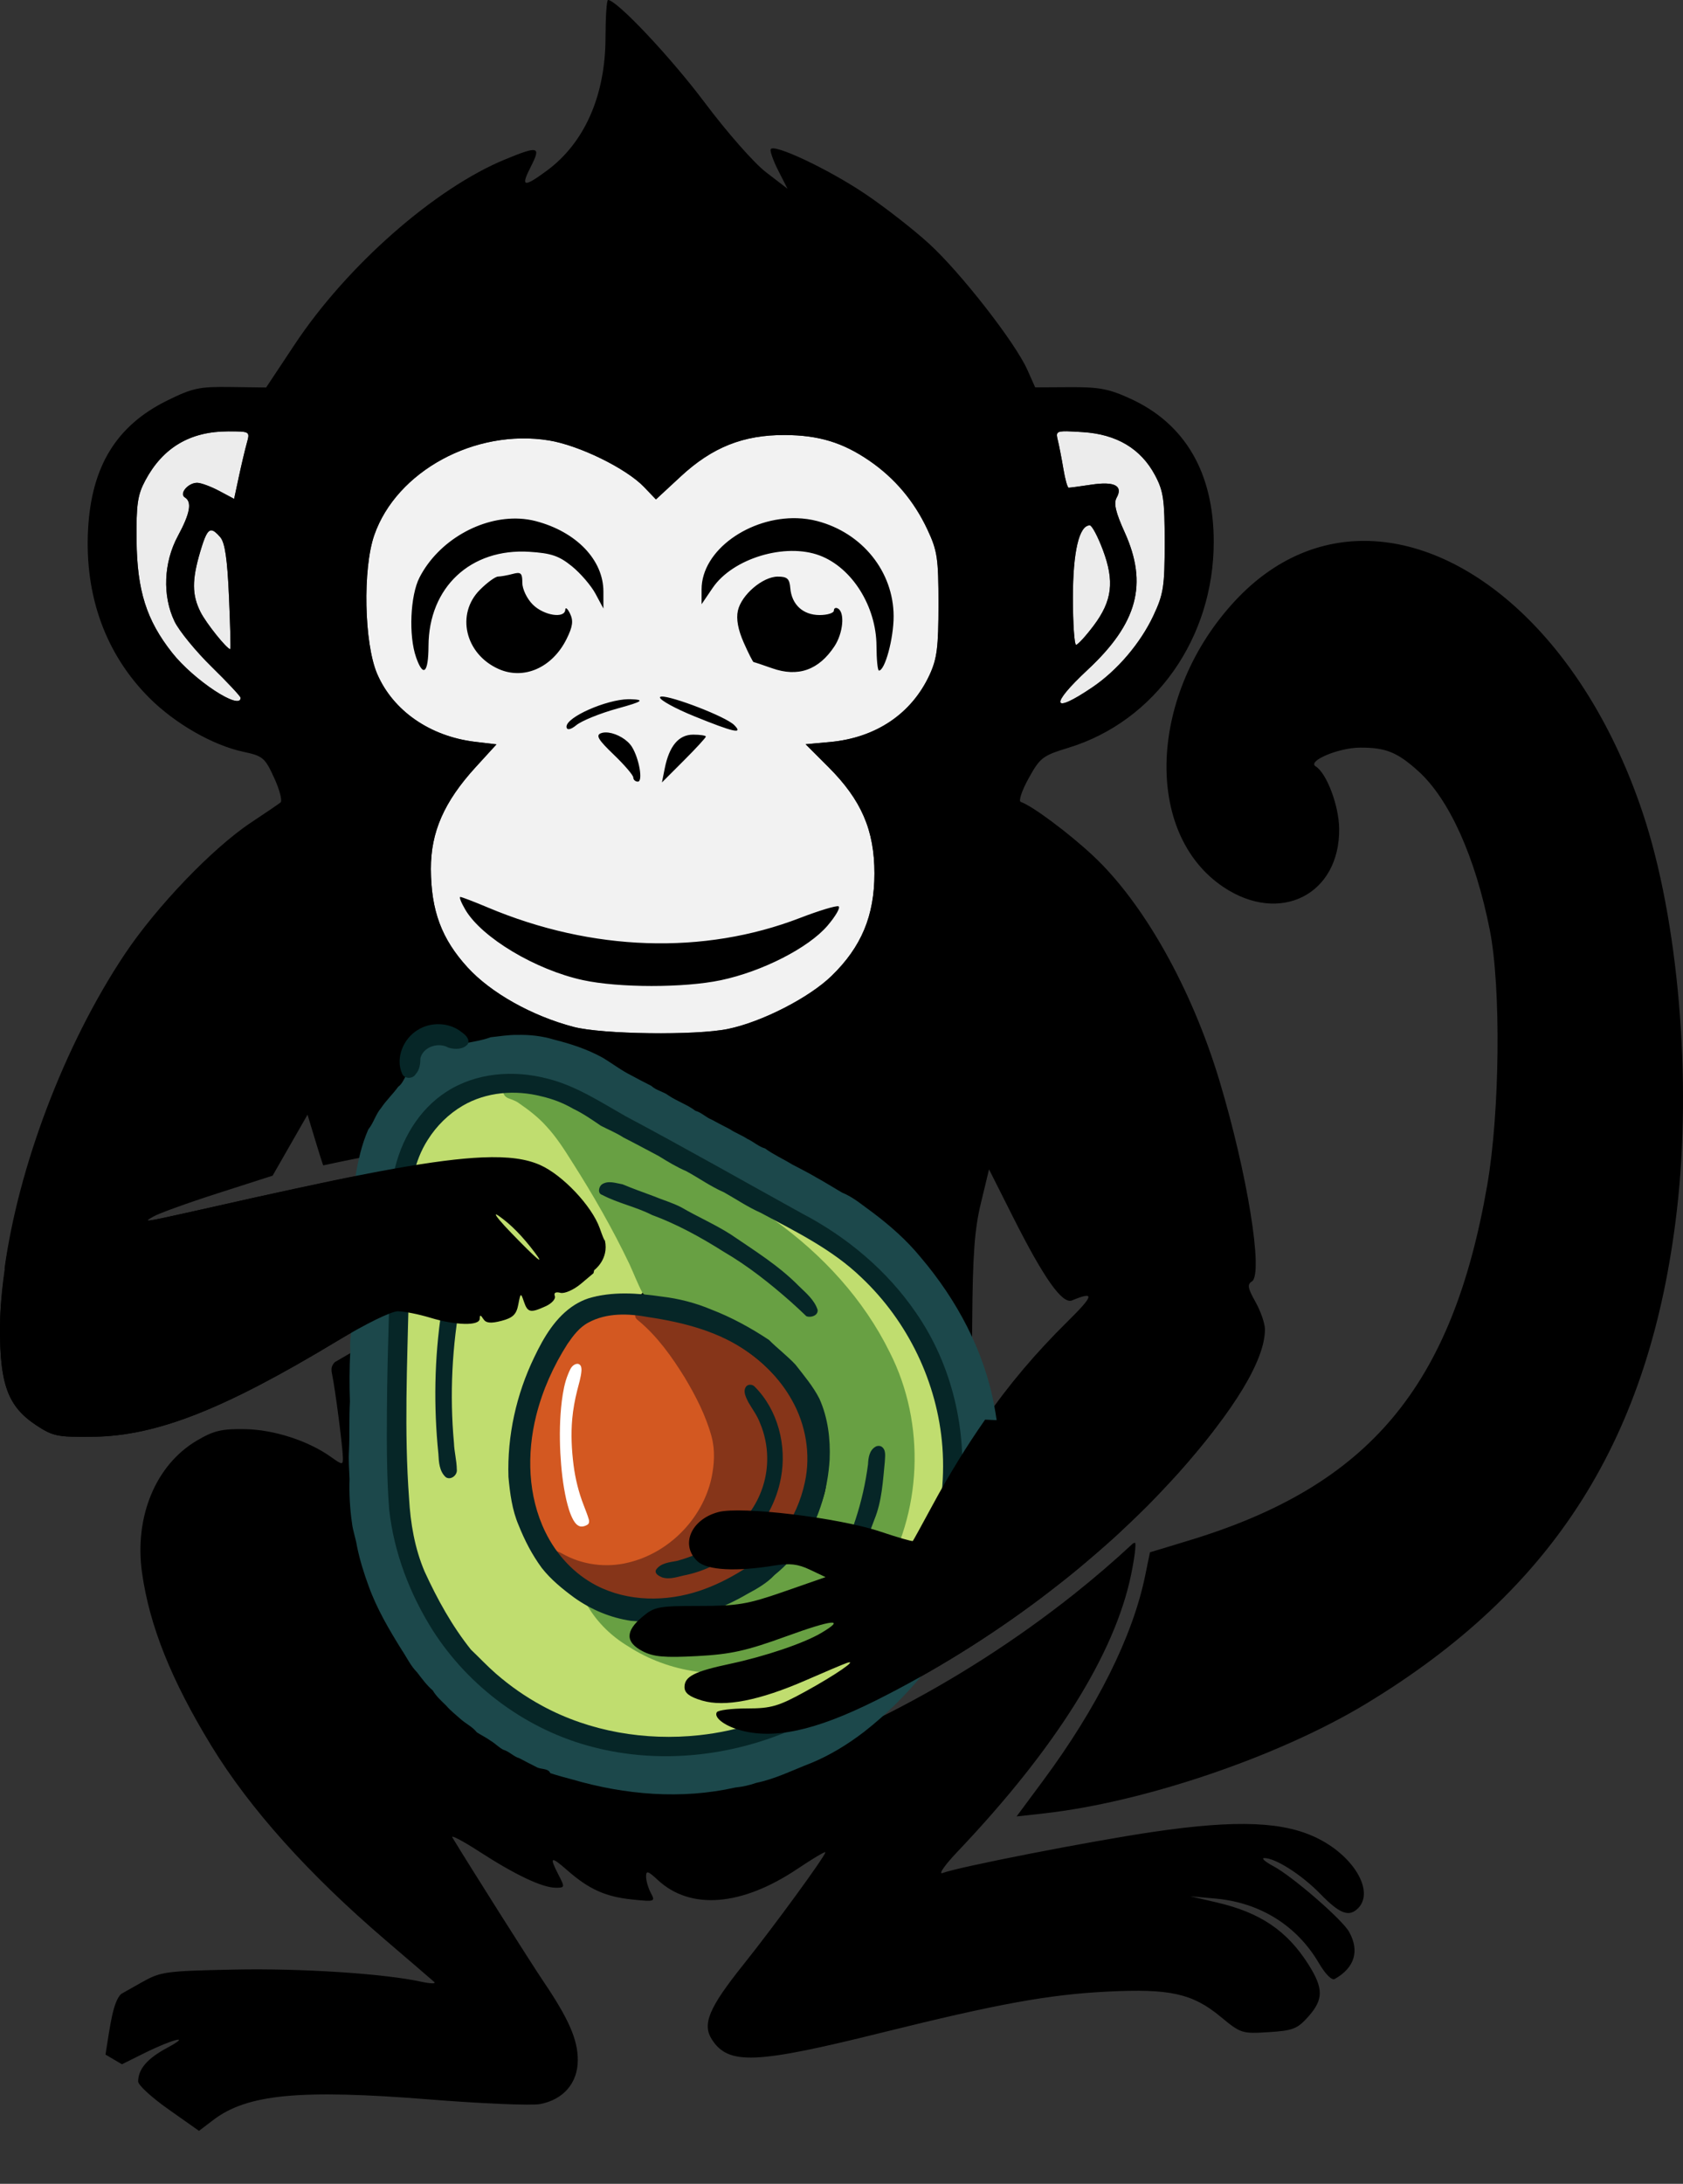 <?xml version="1.0" encoding="UTF-8" standalone="no"?>
<!-- Created with Inkscape (http://www.inkscape.org/) -->

<svg
   version="1.1"
   id="svg2"
   width="394.309"
   height="511.297"
   viewBox="0 0 394.309 511.297"
   sodipodi:docname="avocado.svg"
   inkscape:version="1.2.2 (b0a8486541, 2022-12-01)"
   xml:space="preserve"
   inkscape:export-filename="monkeys.png"
   inkscape:export-xdpi="150"
   inkscape:export-ydpi="150"
   xmlns:inkscape="http://www.inkscape.org/namespaces/inkscape"
   xmlns:sodipodi="http://sodipodi.sourceforge.net/DTD/sodipodi-0.dtd"
   xmlns="http://www.w3.org/2000/svg"
   xmlns:svg="http://www.w3.org/2000/svg"><rect x="0" y="0" width="394.309" height="511.297" fill="#333333" stroke="none"/><defs
     id="defs6" /><sodipodi:namedview
     id="namedview4"
     pagecolor="#ffffff"
     bordercolor="#000000"
     borderopacity="0.25"
     inkscape:showpageshadow="2"
     inkscape:pageopacity="0.0"
     inkscape:pagecheckerboard="0"
     inkscape:deskcolor="#d1d1d1"
     showgrid="false"
     inkscape:zoom="0.58284536"
     inkscape:cx="126.96335"
     inkscape:cy="114.9533"
     inkscape:window-width="956"
     inkscape:window-height="1027"
     inkscape:window-x="960"
     inkscape:window-y="147"
     inkscape:window-maximized="1"
     inkscape:current-layer="g8"
     inkscape:pageshadow="2" /><g
     inkscape:groupmode="layer"
     inkscape:label="Image"
     id="g8"
     transform="translate(1.641838e-7,-525.091)"><g
       id="g57307"
       transform="translate(-85.562,288.424)"><g
         id="g57287"><path
           style="fill:#f2f2f2;fill-opacity:1"
           d="m 269.43,338.518 c 7.975,0.036 13.615,1.756 19.856,6.049 5.907,4.064 10.44,9.436 13.543,16.053 2.349,5.008 2.602,6.709 2.602,17.545 0,10.062 -0.339,12.729 -2.09,16.512 -4.218,9.112 -12.583,14.741 -23.361,15.719 l -5.676,0.514 5.359,5.359 c 7.711,7.711 10.766,14.773 10.766,24.896 0,9.904 -3.051,17.197 -10.035,23.984 -5.263,5.115 -16.322,10.776 -24.264,12.42 -7.548,1.562 -29.533,1.27 -36.199,-0.48 -9.748,-2.56 -19.374,-7.959 -24.824,-13.922 -6.092,-6.666 -8.555,-13.266 -8.594,-23.037 -0.034,-8.639 3.096,-15.763 10.467,-23.828 l 4.902,-5.363 -4.975,-0.59 c -10.574,-1.252 -19.262,-7.267 -22.98,-15.91 -3.057,-7.106 -3.42,-24.622 -0.676,-32.492 5.222,-14.974 23.621,-24.951 40.889,-22.17 7.07,1.139 18.129,6.546 22.307,10.906 l 2.791,2.914 5.812,-5.381 c 7.395,-6.847 14.67,-9.74 24.381,-9.697 z"
           id="path51374" /><g
           id="g55762"><path
             style="fill:#ececec;fill-opacity:1"
             d="m 135.078,360.844 c 0.549,0.009 1.192,0.566 2.068,1.57 1.117,1.279 1.671,5.045 2.061,14 0.294,6.737 0.435,12.25 0.314,12.25 -0.788,0 -5.644,-6.054 -6.979,-8.699 -2.018,-4.002 -2.038,-7.513 -0.076,-14.119 1.042,-3.508 1.697,-5.017 2.611,-5.002 z"
             id="path51382" /><path
             style="fill:#ececec;fill-opacity:1"
             d="m 340.883,359.664 c 0.496,0 1.876,2.587 3.064,5.75 2.763,7.352 2.2,11.942 -2.178,17.754 -1.837,2.439 -3.677,4.448 -4.09,4.465 -0.412,0.017 -0.75,-4.94 -0.75,-11.018 0,-10.758 1.444,-16.951 3.953,-16.951 z"
             id="path51380" /><path
             style="fill:#ececec;fill-opacity:1"
             d="m 139.006,337.664 c 5.127,0 5.138,0.007 4.375,2.75 -0.421,1.512 -1.263,5.068 -1.869,7.9 l -1.102,5.15 -3.49,-1.857 c -1.92,-1.022 -4.224,-1.877 -5.119,-1.9 -2.14,-0.055 -4.353,2.542 -2.92,3.428 1.707,1.055 1.216,3.733 -1.652,9.037 -3.349,6.193 -3.654,14.021 -0.779,19.992 1.059,2.2 4.976,6.986 8.703,10.635 3.727,3.648 6.777,6.911 6.777,7.25 0,3.084 -10.957,-4.122 -16.035,-10.547 -6.027,-7.624 -8.226,-14.569 -8.342,-26.338 -0.083,-8.425 0.238,-10.63 2.041,-14 4.129,-7.718 10.513,-11.5 19.412,-11.5 z"
             id="path51372" /><path
             style="fill:#ececec;fill-opacity:1"
             d="m 335.592,337.643 c 0.891,0.018 2.086,0.09 3.672,0.191 7.928,0.505 13.581,3.88 16.895,10.082 1.982,3.71 2.272,5.707 2.272,15.748 0,10.335 -0.268,12.07 -2.637,17.121 -3.029,6.461 -8.461,12.837 -14.307,16.795 -9.514,6.442 -10.093,4.278 -1.096,-4.104 11.686,-10.886 14.159,-20.072 8.666,-32.188 -2.12,-4.676 -2.615,-6.79 -1.895,-8.076 1.578,-2.82 -0.477,-3.889 -5.908,-3.074 -2.654,0.398 -5.049,0.723 -5.324,0.713 -0.275,-0.006 -0.825,-1.964 -1.223,-4.35 -0.398,-2.386 -0.984,-5.404 -1.301,-6.707 -0.426,-1.752 -0.487,-2.206 2.186,-2.152 z"
             id="path51370" /></g></g><g
         id="g31103"
         transform="translate(-76.51,-415.568)"><path
           id="path1754"
           style="fill:#000000;fill-opacity:1"
           d="m 304.525,652.236 c -0.319,0 -0.578,3.938 -0.588,8.75 -0.015,13.617 -4.902,24.703 -13.76,31.217 -5.458,4.014 -6.176,3.828 -3.73,-0.967 2.419,-4.742 1.819,-4.906 -6.053,-1.668 -16.423,6.757 -37.026,24.859 -49.256,43.279 l -6.713,10.111 -8.26,-0.111 c -7.429,-0.1 -8.929,0.219 -14.904,3.16 -11.888,5.852 -17.747,15.362 -18.551,30.109 -0.85,15.606 4.114,29.282 14.344,39.512 6.02,6.021 14.855,11.086 22.012,12.621 4.612,0.989 5.069,1.373 7.248,6.123 1.279,2.788 1.944,5.377 1.479,5.752 -0.466,0.374 -3.543,2.465 -6.838,4.646 -9.051,5.991 -22.268,19.763 -29.748,31 -14.144,21.245 -24.829,49.751 -28.08,73.514 0.051,-0.016 0.092,-0.028 0.139,-0.043 -0.667,4.695 -1.16,9.277 -1.189,13.494 -2e-5,0.004 3e-5,0.008 0,0.012 0,10e-4 1e-5,0.003 0,0.004 -2e-5,0.003 2e-5,0.005 0,0.008 -0.023,3.376 0.079,6.229 0.346,8.686 6.5e-4,0.006 0.001,0.013 0.002,0.019 0.807,7.396 3.124,11.15 8.115,14.449 1.071,0.708 1.928,1.225 2.773,1.621 0.644,0.302 1.293,0.528 2.016,0.691 1.825,0.411 4.182,0.451 8.549,0.396 14.829,-0.185 30.515,-6.33 57.137,-22.385 6.707,-4.045 12.734,-7 14.271,-6.99 0.704,0.003 1.861,0.178 3.164,0.439 0.655,0.127 1.31,0.312 2.008,0.48 0.565,0.138 1.115,0.243 1.664,0.398 -0.002,0.005 -0.004,0.009 -0.006,0.014 0.244,0.069 0.505,0.112 0.74,0.184 6.044,1.833 11.584,1.947 11.605,0.238 0.012,-0.948 0.218,-0.931 0.852,0.068 0.615,0.97 1.732,1.084 4.234,0.436 2.677,-0.694 3.518,-1.504 3.955,-3.816 0.527,-2.791 0.592,-2.826 1.316,-0.688 0.872,2.572 1.525,2.71 5.119,1.072 1.422,-0.648 2.378,-1.722 2.123,-2.387 -0.288,-0.748 0.203,-1.034 1.297,-0.748 0.981,0.257 3.133,-0.694 4.859,-2.146 l 2.906,-2.447 0.154,-0.703 c 0,0 3.492,-2.529 2.521,-6.938 -0.219,-0.142 -0.562,-1.071 -1.223,-2.922 -1.855,-5.194 -8.681,-12.418 -13.949,-14.764 -2.122,-0.945 -4.81,-1.479 -8.143,-1.691 -0.883,-0.057 -1.778,-0.107 -2.773,-0.109 -0.233,-3.9e-4 -0.475,0.003 -0.715,0.006 -1.014,0.01 -2.127,0.064 -3.266,0.129 -1.97,0.117 -4.035,0.272 -6.453,0.566 -0.045,0.006 -0.08,0.008 -0.125,0.014 -8.778,1.077 -20.681,3.34 -36.611,6.799 -3.096,0.671 -5.656,1.182 -9.094,1.953 -28.363,6.364 -25.834,5.888 -23.5,4.42 1.1,-0.692 7.85,-3.138 15,-5.434 l 13,-4.174 4.088,-7.139 4.09,-7.139 1.818,6.008 c 0.976,3.224 1.778,5.73 1.865,5.857 2.462,-0.517 4.92,-1.051 7.389,-1.539 10.215,-1.952 20.481,-3.957 30.9,-4.348 3.06,-0.067 6.139,0.039 9.15,0.623 4.35,0.729 8.285,3.004 11.553,5.902 3.732,3.342 7.167,7.208 9.189,11.842 0.548,1 0.615,2.229 1.354,3.119 1.403,3.7 0.378,8.177 -2.404,10.979 0.051,0.683 -0.601,1.076 -1.008,1.543 -2.659,2.197 -5.241,4.852 -8.746,5.588 -0.682,1.01 -1.621,1.834 -2.674,2.441 -2.212,1.115 -4.68,2.343 -7.227,1.742 -0.917,0.824 -2.03,1.532 -3.227,1.941 -2.239,0.713 -4.682,1.388 -7.012,0.693 -1.791,0.683 -3.752,0.679 -5.635,0.506 -4.398,-0.227 -8.507,-1.989 -12.824,-2.656 -0.748,0.023 -1.483,0.106 -2.211,0.25 -0.657,0.264 -1.302,0.565 -1.947,0.838 -2.19,1.021 -4.135,2.143 -6.246,3.318 -1.881,1.111 -3.785,2.187 -5.67,3.295 -0.866,0.922 -0.881,1.682 -0.619,2.904 0.704,3.288 2.479,17.003 2.521,19.486 0.029,1.709 -0.138,1.699 -2.801,-0.197 -5.343,-3.805 -13.391,-6.404 -20.168,-6.514 -5.419,-0.088 -7.286,0.354 -11.219,2.666 -9.666,5.682 -14.717,17.832 -12.873,30.967 1.741,12.403 6.866,25.183 16.26,40.545 8.985,14.693 22.774,30.055 40.832,45.496 5.775,4.938 10.89,9.334 11.369,9.77 0.479,0.435 -0.871,0.411 -3,-0.055 -8.803,-1.924 -28.198,-3.179 -44.012,-2.848 -16.106,0.337 -17.069,0.471 -21.604,3.029 l -4.746,2.678 c -1.879,1.82 -2.542,7.131 -3.658,14.191 l 3.85,2.269 5.15,-2.557 c 6.894,-3.422 11.401,-4.49 5.434,-1.287 -4.657,2.499 -6.783,4.976 -6.783,7.894 0,0.824 3.207,3.758 7.127,6.519 l 7.127,5.021 3.328,-2.537 c 7.948,-6.062 20.28,-7.24 50.557,-4.826 12.299,0.98 23.997,1.474 25.998,1.096 5.509,-1.041 8.863,-4.945 8.863,-10.316 0,-4.779 -2.108,-9.606 -8,-18.324 -2.926,-4.329 -17.352,-27.121 -21.381,-33.779 -0.426,-0.704 2.411,0.782 6.305,3.301 8.4,5.434 14.719,8.427 17.852,8.457 2.199,0.021 2.224,-0.077 0.75,-2.928 -2.261,-4.372 -1.899,-4.585 1.988,-1.172 5.074,4.455 8.976,6.213 15.215,6.857 5.341,0.551 5.47,0.507 4.387,-1.518 -0.614,-1.147 -1.115,-2.876 -1.115,-3.84 0,-1.477 0.433,-1.351 2.75,0.799 7.649,7.096 19.663,6.136 32.713,-2.615 3.595,-2.411 6.537,-4.157 6.537,-3.879 0,0.855 -12.039,17.339 -19.213,26.309 -8.121,10.154 -9.706,13.959 -7.326,17.592 3.877,5.918 10.206,5.658 39.539,-1.617 27.545,-6.832 39.31,-8.974 53.084,-9.664 14.631,-0.733 19.927,0.438 26.49,5.861 4.772,3.943 5.042,4.03 11.289,3.633 5.696,-0.363 6.715,-0.76 9.268,-3.617 3.601,-4.031 3.61,-6.618 0.037,-12.252 -5.019,-7.915 -11.306,-12.152 -21.537,-14.518 l -6.131,-1.418 5.92,0.533 c 10.445,0.941 19.058,6.317 24.213,15.113 1.523,2.598 3.023,4.099 3.711,3.711 4.658,-2.631 5.858,-6.559 3.369,-11.035 -1.595,-2.869 -13.254,-12.977 -17.713,-15.357 -1.925,-1.028 -2.92,-1.888 -2.211,-1.912 2.557,-0.088 8.798,3.881 13.168,8.373 4.554,4.681 6.716,5.509 8.842,3.383 3.83,-3.83 -0.744,-11.929 -9.174,-16.24 -7.982,-4.082 -18.962,-4.558 -38.693,-1.674 -14.332,2.095 -45.6,8.193 -49.432,9.641 -1.125,0.425 0.447,-1.821 3.596,-5.135 22.798,-23.994 36.654,-46.087 40.514,-64.596 0.808,-3.878 1.237,-7.281 0.953,-7.564 -0.054,-0.054 -0.272,0.043 -0.492,0.143 -4.446,4.133 -9.056,8.09 -13.803,11.869 -13.46,10.67 -27.988,20 -43.293,27.797 -7.072,3.538 -14.386,6.873 -22.215,8.297 -5.763,1.023 -11.98,0.891 -17.318,-1.736 -2.256,-1.072 -4.501,-2.862 -4.943,-5.463 -2.015,-0.545 -4.087,-1.285 -5.635,-2.736 -1.985,-1.889 -2.411,-5.063 -1.166,-7.471 -2.58,-0.015 -5.212,-0.331 -7.586,-1.397 -2.686,-1.178 -5.332,-3.278 -5.877,-6.318 -0.557,-2.963 1.128,-5.818 3.254,-7.75 1.952,-1.95 4.36,-3.556 7.121,-4.027 6.585,-0.935 13.307,0.152 19.869,-1.049 -2.993,0.148 -6.036,0.055 -8.945,-0.725 -4.267,-0.908 -7.498,-5.046 -7.48,-9.385 -0.002,-4.107 2.759,-7.792 6.287,-9.686 3.396,-1.985 7.454,-2.063 11.273,-1.898 8.233,0.34 16.431,1.419 24.504,3.059 4.228,0.75 8.289,2.168 12.377,3.443 0.382,-0.691 0.759,-1.385 1.137,-2.078 3.699,-6.955 7.762,-13.71 12.113,-20.277 l 2.514,-4.176 0.15,-20.084 c 0.118,-15.91 0.543,-21.715 2.047,-27.936 l 1.897,-7.852 5.574,11.066 c 7.275,14.446 11.593,20.551 13.867,19.613 5.383,-2.22 5.175,-1.201 -0.998,4.889 -7.552,7.449 -13.795,14.821 -19.652,23.273 0.01,0.046 0.018,0.091 0.025,0.137 -4.116,5.933 -8.076,12.283 -12.107,19.74 -2.379,4.4 -4.431,8.13 -4.562,8.287 -0.01,0.01 -0.307,-0.096 -0.324,-0.094 -0.472,-0.032 -2.652,-0.685 -5.178,-1.488 -0.98,-0.306 -0.997,-0.233 -2.135,-0.615 -9.677,-3.248 -32.604,-6.005 -37.955,-4.564 -6.463,1.74 -8.975,7.793 -4.803,11.57 2.274,2.059 9.078,2.413 18.004,0.938 3.514,-0.581 5.478,-0.348 8.273,0.979 l 3.664,1.738 -9.689,3.375 c -8.568,2.984 -10.879,3.375 -19.947,3.375 -9.575,0 -10.46,0.173 -13.332,2.59 -3.972,3.342 -3.936,5.916 0.113,8.01 2.556,1.322 5.092,1.549 12.75,1.141 7.887,-0.42 11.529,-1.225 20.811,-4.596 11.032,-4.006 14.195,-4.315 8.26,-0.809 -4.08,2.41 -13.124,5.47 -21.326,7.215 -8.375,1.782 -10.684,2.959 -10.684,5.445 0,1.385 1.143,2.266 4.082,3.147 5.334,1.598 13.488,0 24.418,-4.774 4.4,-1.923 8.675,-3.729 9.5,-4.014 2.913,-1.006 -2.564,2.77 -9.703,6.689 -6.302,3.46 -8.015,3.955 -13.691,3.955 -3.568,0 -6.736,0.399 -7.037,0.887 -0.724,1.171 1.62,3.048 5.117,4.098 7.638,2.293 17.141,0.321 30.494,-6.119 0,-0.01 0,-0.012 0,-0.018 0.598,-0.288 1.091,-0.453 1.705,-0.76 13.488,-6.742 26.588,-14.893 38.623,-23.939 0.01,-0.01 0.016,-0.01 0.023,-0.016 0.271,-0.203 0.523,-0.421 0.793,-0.625 2.685,-2.036 5.331,-4.106 7.9,-6.225 1.203,-0.993 2.337,-2.022 3.512,-3.031 1.592,-1.367 3.209,-2.719 4.746,-4.113 1.624,-1.474 3.158,-2.985 4.717,-4.486 1.011,-0.973 2.067,-1.929 3.049,-2.912 1.629,-1.633 3.153,-3.296 4.697,-4.953 0.931,-0.999 1.92,-1.982 2.818,-2.988 13.188,-14.78 20.232,-26.46 20.232,-33.553 0,-1.368 -0.998,-4.263 -2.217,-6.432 -1.81,-3.22 -1.966,-4.098 -0.848,-4.789 2.758,-1.705 -1.058,-25.304 -7.607,-47.041 -6.495,-21.557 -17.717,-41.52 -29.576,-52.613 -5.7,-5.332 -14.308,-11.738 -16.963,-12.623 -0.567,-0.189 0.256,-2.655 1.842,-5.52 2.692,-4.862 3.266,-5.301 9.369,-7.17 20.272,-6.209 34,-25.67 34,-48.197 0,-16.163 -6.673,-27.63 -19.5,-33.514 -5.033,-2.308 -7.317,-2.744 -14.166,-2.705 l -8.166,0.045 -1.83,-4.102 c -2.867,-6.425 -15.689,-22.851 -23.105,-29.6 -3.704,-3.37 -10.448,-8.615 -14.988,-11.658 -8.665,-5.808 -21.527,-11.853 -22.053,-10.365 -0.17,0.48 0.649,2.751 1.82,5.047 l 2.131,4.176 -5.02,-3.85 c -2.828,-2.169 -9.128,-9.325 -14.432,-16.391 -7.947,-10.586 -20.569,-23.961 -22.613,-23.961 z m 107.584,100.979 c 0.891,0.018 2.086,0.09 3.672,0.191 7.928,0.505 13.581,3.88 16.895,10.082 1.982,3.71 2.272,5.707 2.272,15.748 0,10.335 -0.268,12.07 -2.637,17.121 -3.029,6.461 -8.461,12.837 -14.307,16.795 -9.514,6.442 -10.093,4.278 -1.096,-4.104 11.686,-10.886 14.159,-20.072 8.666,-32.188 -2.12,-4.676 -2.615,-6.79 -1.895,-8.076 1.578,-2.82 -0.477,-3.889 -5.908,-3.074 -2.654,0.398 -5.049,0.723 -5.324,0.713 -0.275,-0.006 -0.825,-1.964 -1.223,-4.35 -0.398,-2.386 -0.984,-5.404 -1.301,-6.707 -0.426,-1.752 -0.487,-2.206 2.186,-2.152 z m -196.586,0.021 c 5.127,0 5.138,0.007 4.375,2.75 -0.421,1.512 -1.263,5.068 -1.869,7.9 l -1.102,5.15 -3.49,-1.857 c -1.92,-1.022 -4.224,-1.877 -5.119,-1.9 -2.14,-0.055 -4.353,2.542 -2.92,3.428 1.707,1.055 1.216,3.733 -1.652,9.037 -3.349,6.193 -3.654,14.021 -0.779,19.992 1.059,2.2 4.976,6.986 8.703,10.635 3.727,3.648 6.777,6.911 6.777,7.25 0,3.084 -10.957,-4.122 -16.035,-10.547 -6.027,-7.624 -8.226,-14.569 -8.342,-26.338 -0.083,-8.425 0.238,-10.63 2.041,-14 4.129,-7.718 10.513,-11.5 19.412,-11.5 z m 130.424,0.854 c 7.975,0.036 13.615,1.756 19.856,6.049 5.907,4.064 10.44,9.436 13.543,16.053 2.349,5.008 2.602,6.709 2.602,17.545 0,10.062 -0.339,12.729 -2.09,16.512 -4.218,9.112 -12.583,14.741 -23.361,15.719 l -5.676,0.514 5.359,5.359 c 7.711,7.711 10.766,14.773 10.766,24.896 0,9.904 -3.051,17.197 -10.035,23.984 -5.263,5.115 -16.322,10.776 -24.264,12.42 -7.548,1.562 -29.533,1.27 -36.199,-0.48 -9.748,-2.56 -19.374,-7.959 -24.824,-13.922 -6.092,-6.666 -8.555,-13.266 -8.594,-23.037 -0.034,-8.639 3.096,-15.763 10.467,-23.828 l 4.902,-5.363 -4.975,-0.59 c -10.574,-1.252 -19.262,-7.267 -22.98,-15.91 -3.057,-7.106 -3.42,-24.622 -0.676,-32.492 5.222,-14.974 23.621,-24.951 40.889,-22.17 7.07,1.139 18.129,6.546 22.307,10.906 l 2.791,2.914 5.812,-5.381 c 7.395,-6.847 14.67,-9.74 24.381,-9.697 z m 2.904,19.475 c -11.089,-0.361 -22.395,7.452 -22.404,16.654 v 3.482 l 2.598,-3.824 c 4.693,-6.907 17.004,-10.625 25.086,-7.578 7.571,2.854 13.258,11.918 13.293,21.188 v 0 c 0.012,3.162 0.271,5.75 0.574,5.75 1.415,0 3.449,-7.517 3.439,-12.717 -0.017,-10.415 -7.31,-19.505 -17.877,-22.281 -1.542,-0.405 -3.121,-0.622 -4.705,-0.674 z m -65.055,0.102 c -9.057,-0.468 -19.007,5.161 -23.441,13.781 -2.165,4.209 -2.573,13.586 -0.811,18.641 h -0.004 c 1.686,4.836 2.9,3.756 2.924,-2.602 0.053,-13.76 9.89,-22.933 23.654,-22.057 5.1,0.325 6.927,0.945 9.932,3.377 2.025,1.639 4.517,4.537 5.537,6.439 l 1.855,3.459 v -3.984 c -0.007,-7.393 -6.345,-13.985 -15.838,-16.473 -1.239,-0.325 -2.515,-0.515 -3.809,-0.582 z m 133.603,1.57 c 0.496,0 1.876,2.587 3.064,5.75 2.763,7.352 2.2,11.942 -2.178,17.754 -1.837,2.439 -3.677,4.448 -4.09,4.465 -0.412,0.017 -0.75,-4.94 -0.75,-11.018 0,-10.758 1.444,-16.951 3.953,-16.951 z m -205.805,1.18 c 0.549,0.009 1.192,0.566 2.068,1.57 1.117,1.279 1.671,5.045 2.061,14 0.294,6.737 0.435,12.25 0.314,12.25 -0.788,0 -5.644,-6.054 -6.979,-8.699 -2.018,-4.002 -2.038,-7.513 -0.076,-14.119 1.042,-3.508 1.697,-5.017 2.611,-5.002 z m 271.334,2.477 c -11.237,-0.357 -22.162,4.039 -31.393,13.906 -20.343,21.747 -21.715,54.498 -2.812,67.131 13.24,8.848 27.288,1.749 27.1,-13.693 -0.066,-5.416 -2.926,-12.983 -5.51,-14.58 -2,-1.236 5.298,-4.332 10.316,-4.377 6.055,-0.054 8.804,1.047 13.75,5.516 7.247,6.547 13.345,20.087 16.727,37.131 2.669,13.453 2.377,42.708 -0.596,59.811 -8.196,47.161 -27.668,70.359 -69.791,83.143 l -9.225,2.801 -1.137,5.527 c -2.913,14.158 -11.248,30.869 -23.924,47.965 l -6.189,8.346 6.35,-0.705 c 23.5,-2.608 55.098,-13.342 75.434,-25.625 44.239,-26.722 66.704,-62.296 72.902,-115.445 3.583,-30.726 0.38,-68.155 -7.973,-93.156 -13.07,-39.124 -39.308,-62.909 -64.029,-63.693 z m -199.572,7.498 c -0.301,0.009 -0.68,0.088 -1.16,0.217 -1.238,0.332 -2.779,0.605 -3.424,0.615 -0.645,0.007 -2.558,1.399 -4.25,3.092 -5.677,5.677 -3.488,15.033 4.338,18.539 5.928,2.656 12.61,-0.279 15.953,-7.008 1.442,-2.903 1.629,-4.258 0.818,-5.936 -0.578,-1.196 -1.082,-1.611 -1.119,-0.924 -0.116,2.146 -5.042,1.369 -7.613,-1.203 -1.377,-1.377 -2.453,-3.624 -2.453,-5.117 0,-1.704 -0.187,-2.301 -1.09,-2.275 z m 60.947,0.846 c -3.53,0 -8.54,4.274 -9.354,7.979 -0.426,1.941 0.035,4.453 1.371,7.473 1.107,2.502 2.15,4.554 2.318,4.564 0.168,0.008 2.107,0.652 4.307,1.432 6.089,2.157 10.95,0.449 14.637,-5.143 2.003,-3.038 2.471,-7.811 0.863,-8.805 -0.55,-0.34 -1,-0.141 -1,0.441 0,0.583 -1.506,1.059 -3.346,1.059 -3.895,0 -6.548,-2.442 -6.869,-6.324 -0.181,-2.186 -0.717,-2.676 -2.928,-2.676 z m -27.234,28.084 c -0.242,0.016 -0.375,0.084 -0.373,0.215 0.009,0.628 3.627,2.607 8.037,4.398 9.275,3.767 11.564,4.269 9.346,2.051 -1.999,-1.999 -14.668,-6.817 -17.01,-6.664 z m -7.811,0.617 c -5.172,0.107 -14.455,4.166 -14.455,6.422 0,0.903 0.958,0.766 2.271,-0.324 1.249,-1.037 5.605,-2.802 9.678,-3.922 5.926,-1.629 6.524,-2.062 2.994,-2.174 -0.158,-0.005 -0.321,-0.005 -0.488,-0.002 z m -5.561,7.791 c -0.299,0.023 -0.579,0.08 -0.828,0.176 -1.265,0.485 -0.641,1.53 2.988,5.008 2.522,2.417 4.588,4.828 4.588,5.359 0,0.531 0.484,0.965 1.078,0.965 1.236,0 0.305,-5.411 -1.402,-8.145 -1.061,-1.699 -3.486,-3.074 -5.475,-3.332 -0.331,-0.043 -0.65,-0.054 -0.949,-0.031 z m 20.77,0.508 c -3.377,0 -5.601,2.642 -6.652,7.9 l -0.658,3.293 5.145,-5.145 c 2.829,-2.829 5.145,-5.347 5.145,-5.596 0,-0.249 -1.341,-0.453 -2.979,-0.453 z m -54.549,38 c -0.323,0 0.213,1.356 1.191,3.012 3.859,6.532 16.437,14.052 27.533,16.461 8.406,1.825 23.667,1.837 32.303,0.023 9.705,-2.038 20.558,-7.578 24.992,-12.758 1.98,-2.314 3.136,-4.362 2.568,-4.551 -0.568,-0.189 -4.612,1.037 -8.988,2.725 -22.564,8.701 -48.732,7.833 -73.106,-2.426 -3.249,-1.367 -6.171,-2.486 -6.494,-2.486 z m 8.336,74.369 c 0.054,-0.061 0.279,0.043 0.691,0.334 2.854,2.015 5.496,4.701 8.42,8.562 2.479,3.275 0.592,1.712 -5.42,-4.49 -2.475,-2.553 -3.853,-4.223 -3.691,-4.406 z" /><g
           id="g23972"
           transform="matrix(0.951,-0.549,0.549,0.951,108.692,868.31)"><path
             style="fill:#1c484b;fill-opacity:1;stroke-width:0.353"
             d="m 102.41,265.964 c -4.097,-0.641 -8.288,-0.872 -12.248,-2.191 -1.516,-0.282 -2.961,-0.741 -4.366,-1.378 -11.231,-3.49 -21.158,-10.411 -29.244,-18.855 -1.162,-1.154 -2.322,-2.311 -3.408,-3.537 0.168,-1.178 -1.432,-1.676 -1.924,-2.622 -0.728,-1.137 -1.481,-2.238 -2.172,-3.385 -0.93,-0.965 -1.153,-2.336 -2.079,-3.307 -0.619,-0.938 -0.839,-2.069 -1.405,-3.045 -0.466,-1.048 -1.128,-2.001 -1.643,-3.012 -0.221,-1.519 -1.118,-2.761 -1.575,-4.158 -0.44,-1.33 -0.971,-2.627 -1.231,-4.009 -0.38,-1.405 -0.866,-2.812 -0.872,-4.284 -0.582,-1.613 -0.736,-3.329 -0.971,-5.01 -0.5,-1.896 -0.308,-3.869 -0.443,-5.807 -0.17,-5.084 -0.217,-10.209 0.685,-15.235 0.502,-2.943 1.167,-5.869 2.117,-8.699 0.609,-1.555 0.861,-3.227 1.535,-4.764 1.163,-2.91 2.581,-5.714 4.234,-8.376 0.956,-1.81 1.831,-3.667 2.972,-5.374 1.864,-2.915 3.455,-5.993 5.355,-8.886 1.671,-3.156 3.477,-6.242 5.419,-9.239 0.694,-1.344 1.505,-2.631 2.469,-3.795 1.366,-2.51 2.709,-5.036 4.314,-7.406 1.772,-2.596 3.127,-5.467 5.078,-7.941 0.556,-1.134 1.028,-2.305 1.716,-3.372 1.725,-3.155 3.449,-6.354 5.868,-9.045 2.258,-2.741 4.671,-5.4 7.551,-7.504 1.685,-0.634 2.965,-2.013 4.678,-2.607 1.729,-0.853 3.612,-1.283 5.366,-2.071 1.287,-0.116 2.165,-1.125 3.33,-1.517 1.098,1.196 2.562,-0.366 3.003,-1.43 1.775,-2.433 6.106,-2.227 7.505,0.487 0.764,1.392 2.401,1.41 3.737,1.759 1.575,0.538 3.145,1.136 4.789,1.404 1.746,0.773 3.543,1.436 5.188,2.417 2.326,1.268 4.486,2.85 6.295,4.792 2.641,2.555 5.122,5.328 7.03,8.479 1.196,2.139 2.126,4.428 3.494,6.467 0.81,1.341 1.671,2.649 2.517,3.967 0.421,1.396 1.6,2.296 2.175,3.643 0.96,1.978 2.474,3.638 3.323,5.675 0.946,0.951 1.231,2.334 2.066,3.37 0.77,1.259 1.558,2.495 2.351,3.728 0.616,1.266 1.544,2.337 2.17,3.603 0.853,1.182 1.229,2.585 2.26,3.672 0.898,2.035 2.217,3.838 3.273,5.788 1.029,1.641 2.1,3.253 3.052,4.942 1.123,1.849 2.134,3.768 3.203,5.644 1.604,2.033 2.425,4.515 3.493,6.842 1.848,4.322 3.366,8.807 4.129,13.456 2.15,11.719 1.774,24.068 -2.251,35.355 -2.502,7.188 -6.273,13.903 -10.9,19.932 -1.106,1.698 -2.729,2.963 -4.093,4.439 -3.366,3.381 -6.805,6.748 -10.847,9.325 -9.871,6.577 -21.233,10.931 -32.983,12.57 -4.334,0.569 -8.746,0.688 -13.086,0.107 z m 13.935,-9.197 c 5.405,-0.805 10.731,-2.2 15.828,-4.164 1.364,-0.921 2.893,-1.455 4.385,-2.1 2.146,-1.134 4.179,-2.471 6.279,-3.683 2.824,-1.945 5.407,-4.219 7.954,-6.508 9.659,-9.042 16.14,-21.427 17.939,-34.546 1.719,-12.296 -0.729,-25.055 -6.531,-36.003 -0.98,-1.919 -2.115,-3.755 -3.378,-5.498 -2.537,-4.496 -5.214,-8.913 -7.838,-13.36 -5.084,-8.549 -10.244,-17.053 -15.484,-25.508 -2.02,-3.258 -3.603,-6.787 -5.955,-9.834 -3.834,-5.177 -9.177,-9.54 -15.554,-11.025 -5.425,-1.282 -11.236,-0.489 -16.247,1.898 -1.845,0.744 -3.661,1.633 -5.146,2.977 -4.365,3.118 -7.278,7.781 -9.826,12.403 -3.644,6.88 -8.054,13.312 -11.984,20.026 -4.051,6.711 -8.137,13.401 -12.042,20.198 -2.707,4.387 -5.598,8.712 -7.459,13.55 -5.493,13.5 -5.39,29.033 -0.267,42.628 4.269,11.48 12.079,21.686 22.313,28.469 10.055,6.82 22.156,10.624 34.32,10.58 2.904,0.013 5.809,-0.162 8.693,-0.503 z"
             id="path8042" /><path
             id="path8038"
             style="fill:#d35821;fill-opacity:1;stroke-width:0.353"
             d="m 108.272,160.428 c -4.586,0.202 -8.775,2.497 -12.418,5.131 -5.913,4.39 -10.812,10.123 -14.373,16.561 -2.577,4.779 -4.532,10.162 -4.135,15.669 0.186,3.418 2.548,6.233 5.078,8.319 6.154,5.048 14.915,6.81 22.488,4.263 5.989,-1.974 10.805,-6.743 13.388,-12.433 2.704,-5.784 3.278,-12.355 2.53,-18.641 -0.409,-3.874 -0.212,-7.961 -1.299,-11.721 -0.599,-2.16 -2.439,-3.925 -4.405,-5.027 -1.967,-1.221 -4.181,-2.21 -6.545,-2.122 -0.103,0.003 -0.206,-0.005 -0.309,0.001 z m -6.92,7.102 c 0.665,0.13 0.277,1.051 0.058,1.427 -0.847,1.365 -2.29,2.206 -3.316,3.426 -4.962,5.292 -8.437,11.937 -10.161,18.973 -0.561,2.049 -0.629,4.191 -1.118,6.248 -0.688,0.155 -1.801,-0.005 -1.906,-0.893 -0.331,-2.102 0.419,-4.188 1.001,-6.181 1.209,-3.609 2.926,-7.283 4.818,-10.697 2.205,-3.875 4.603,-7.743 7.9,-10.793 0.794,-0.641 1.653,-1.457 2.725,-1.512 z"
             sodipodi:nodetypes="ccccccccccccccccccccccc" /><path
             id="path8044"
             style="fill:#863519;fill-opacity:1;stroke-width:0.353"
             d="m 117.953,164.436 c -0.738,0.124 -0.467,1.046 -0.241,1.524 1.791,4.899 2.289,10.192 2.445,15.342 0.077,4.591 -0.166,9.321 -1.321,13.722 -0.791,2.984 -2.504,5.533 -4.545,7.793 -6.048,6.527 -15.847,9.159 -24.311,6.622 -4.679,-1.356 -8.796,-4.522 -11.252,-8.738 -0.385,-0.645 -0.903,-1.194 -1.353,-1.792 0.187,5.734 2.723,11.271 6.704,15.366 5.175,5.432 12.451,8.556 19.85,9.356 7.271,0.904 15.002,0.027 21.38,-3.784 5.907,-3.433 10.206,-9.411 11.7,-16.066 1.855,-7.843 0.103,-16.213 -3.772,-23.177 -3.548,-6.418 -8.761,-11.835 -14.726,-16.051 -0.17,-0.071 -0.372,-0.189 -0.559,-0.117 z m 13.033,25.545 c 0.78,0.207 0.765,1.235 0.924,1.885 0.726,4.97 -0.082,10.207 -2.645,14.561 -3.492,6.133 -9.976,10.201 -16.844,11.451 -3.169,0.642 -6.425,0.577 -9.554,0.146 -2.478,-0.356 -5.039,-0.887 -7.202,-1.955 -0.535,-0.337 -1.401,-0.686 -1.393,-1.412 0.266,-1.018 1.539,-0.703 2.284,-0.523 2.776,0.906 5.651,1.709 8.599,1.904 6.599,0.566 13.56,-1.422 18.384,-6.075 4.185,-3.94 6.404,-9.719 6.301,-15.432 0.066,-1.437 -0.192,-2.961 0.321,-4.333 0.166,-0.264 0.559,-0.221 0.826,-0.216 z" /><path
             id="path8046"
             style="fill:#c0dd6f;fill-opacity:1;stroke-width:0.353"
             d="m 106.525,107.25 c -4.492,-0.088 -8.588,2.173 -12.188,4.637 -2.345,1.658 -4.307,3.835 -5.889,6.223 -1.347,2.203 -2.841,4.341 -3.771,6.767 -1.22,2.615 -3.118,4.822 -4.512,7.337 -2.688,4.525 -5.295,9.1 -8.186,13.5 -1.736,2.903 -3.345,5.888 -5.257,8.68 -1.202,2.321 -2.577,4.544 -3.976,6.749 -2.38,3.99 -4.912,7.899 -7.046,12.029 -0.968,2.34 -1.931,4.689 -2.764,7.08 -1.91,6.159 -2.584,12.643 -2.602,19.071 0.017,3.224 0.413,6.438 1.079,9.589 0.434,3.148 1.478,6.172 2.527,9.158 1.121,2.899 2.446,5.73 4.161,8.328 4.876,8.263 12.006,15.127 20.298,19.923 3.561,2.181 7.436,3.803 11.399,5.094 2.914,0.905 5.87,1.715 8.905,2.084 3.969,0.561 7.99,1.026 12.001,0.704 4.453,-0.228 8.941,-0.707 13.183,-2.153 3.24,-0.939 6.574,-1.755 9.496,-3.505 1.628,-0.887 3.353,-1.584 5.019,-2.387 2.11,-1.384 4.191,-2.824 6.179,-4.379 3.252,-2.595 6.316,-5.447 8.911,-8.708 4.473,-5.255 7.438,-11.589 9.862,-17.998 0.764,-2.268 1.259,-4.616 1.841,-6.932 1.53,-10.041 1.122,-20.574 -2.505,-30.142 -0.869,-2.295 -1.777,-4.586 -2.987,-6.724 -0.676,-1.434 -1.41,-2.846 -2.372,-4.111 -1.098,-1.739 -3.094,-4.29 -4.139,-6.062 -1.126,-0.554 -0.579,1.812 -0.156,2.59 0.456,0.756 0.874,1.512 1.126,2.383 3.923,10.578 6.383,21.882 5.708,33.212 -0.637,11.094 -5.149,22.049 -13.01,29.977 -6.566,6.887 -15.161,12.054 -24.6,13.706 -10.321,1.828 -21.423,-0.183 -30.119,-6.143 -7.189,-4.848 -12.372,-12.769 -13.395,-21.434 -0.189,-1.958 -1.203,-3.683 -2.194,-5.33 -1.59,-3.186 -2.454,-6.683 -3.048,-10.177 -0.59,-4.202 0.214,-8.442 1.293,-12.496 0.883,-3.103 2.284,-6.042 4.013,-8.758 0.987,-2.015 2.202,-3.914 3.677,-5.607 2.255,-2.822 4.785,-5.43 7.641,-7.648 1.356,-1.211 2.777,-2.356 4.37,-3.243 2.154,-1.325 4.228,-2.79 6.45,-3.999 3.548,-1.752 7.766,-2.281 11.588,-1.176 2.499,0.801 4.635,2.372 6.833,3.753 0.645,0.816 1.983,0.805 2.585,-0.052 0.709,-0.801 0.432,-1.91 0.632,-2.871 1.498,-13.486 1.531,-27.271 -1.361,-40.58 -0.647,-2.697 -1.532,-5.424 -3.269,-7.632 -1.789,-1.634 -4.342,-1.662 -6.575,-2.204 -1.608,-0.224 -3.237,-0.169 -4.855,-0.121 z m -13.973,26.484 c 0.828,0.886 0.212,2.193 -0.489,2.949 -3.789,4.257 -7.826,8.353 -10.909,13.177 -1.711,2.23 -3.497,4.433 -4.773,6.952 -1.617,2.554 -3.127,5.176 -4.466,7.887 -1.074,2.056 -1.999,4.188 -2.906,6.319 -0.626,1.09 -0.487,2.723 -1.754,3.363 -0.912,0.441 -1.892,-0.465 -1.868,-1.395 -0.147,-1.014 0.536,-1.817 1.012,-2.627 0.83,-1.647 1.319,-3.451 2.3,-5.026 0.877,-1.597 1.881,-3.17 2.289,-4.969 1.579,-2.056 2.571,-4.487 4.093,-6.581 2.565,-4.124 5.584,-7.939 8.491,-11.821 2.518,-3.202 5.444,-6.155 8.979,-8.228 z"
             sodipodi:nodetypes="ccccccccccccccccccccccccccccccccccccccccccccccccccccccccccccccccccc" /><path
             id="path8048"
             style="fill:#68a043;fill-opacity:1;stroke-width:0.353"
             d="m 117.357,109.025 c -0.707,0.454 -0.429,1.413 0.028,1.944 0.514,0.63 1.067,1.23 1.387,1.992 1.102,2.307 2.085,4.692 2.608,7.204 0.694,3.037 0.835,6.159 0.95,9.261 0.374,8.361 0.351,16.75 -0.3,25.097 -0.212,2.212 -0.564,4.411 -0.654,6.633 0.297,1.701 1.977,2.523 3.209,3.49 6.431,5.29 11.647,12.131 14.694,19.905 1.258,3.273 2.236,6.689 2.559,10.191 0.556,6.848 -1.473,13.846 -5.467,19.419 -0.991,1.264 -1.838,2.65 -3.041,3.734 -2.102,2.017 -4.57,3.597 -7.063,5.082 -2.236,1.222 -4.646,2.104 -7.075,2.857 -3.895,1.205 -7.995,1.48 -12.049,1.531 -3.263,0.025 -6.536,-0.313 -9.693,-1.158 -1.933,-0.485 -3.838,-1.106 -5.622,-2.001 -1.775,-0.762 -3.53,-1.589 -5.123,-2.691 -3.14,-2.052 -5.801,-4.793 -7.878,-7.909 -0.22,-0.473 -1.169,-1.227 -0.959,-0.185 0.084,3.998 1.231,7.939 3.165,11.431 4.738,9.314 13.7,16.309 23.836,18.791 9.901,2.574 20.735,1.1 29.674,-3.841 15.047,-8.028 25.28,-24.253 26.186,-41.267 0.841,-12.582 -2.013,-25.227 -7.193,-36.661 -4.018,-8.801 -9.571,-16.763 -14.453,-25.084 -1.426,-2.109 -2.623,-4.36 -3.995,-6.503 -2.251,-3.724 -4.447,-7.483 -6.699,-11.207 -1.777,-2.702 -3.661,-5.428 -6.221,-7.448 -1.506,-0.907 -3.03,-1.799 -4.617,-2.555 l -0.095,-0.028 z m 8.496,28.25 c 2.348,0.985 3.587,3.349 5.343,5.047 6.42,7.516 11.331,16.178 15.633,25.039 2.221,4.696 4.319,9.545 5.082,14.722 -0.172,1.145 -1.793,0.982 -2.348,0.234 -0.694,-0.936 -0.538,-2.179 -0.99,-3.217 -2.118,-7.287 -5.565,-14.098 -9.224,-20.716 -2.068,-3.656 -4.459,-7.121 -7.048,-10.424 -1.969,-2.781 -4.229,-5.335 -6.509,-7.86 -0.426,-0.671 -1.504,-1.328 -1.108,-2.217 0.215,-0.412 0.699,-0.703 1.169,-0.606 z m 22.111,77.684 c 0.757,0.231 0.84,1.168 0.527,1.781 -0.371,0.833 -1.008,1.506 -1.485,2.279 -2.065,2.911 -4.56,5.479 -7.126,7.948 -1.135,1.081 -2.215,2.242 -3.485,3.165 -1.666,1.161 -3.085,2.66 -4.884,3.633 -2.402,1.55 -4.864,3.072 -7.589,3.987 -0.807,0.117 -1.331,-0.785 -1.013,-1.477 0.21,-0.856 1.139,-0.986 1.757,-1.427 3.529,-2.081 7.099,-4.146 10.227,-6.816 1.663,-1.414 3.146,-3.023 4.709,-4.544 1.509,-1.53 2.973,-3.106 4.343,-4.762 1.448,-0.876 1.431,-3.1 3.111,-3.705 0.289,-0.107 0.607,-0.097 0.908,-0.06 z" /><path
             id="path8050"
             style="fill:#062627;fill-opacity:1;stroke-width:0.353"
             d="m 107.756,88.637 c -3.5,0.123 -7.015,2.77 -7.424,6.369 -0.199,1.282 1.392,2.185 2.464,1.565 1.199,-0.369 1.977,-1.429 2.577,-2.459 1.766,-1.774 5.055,-1.053 6.262,1.031 0.967,1.059 2.531,1.979 3.976,1.453 0.95,-0.648 0.581,-1.904 0.189,-2.765 -1.199,-3.225 -4.63,-5.375 -8.044,-5.193 z m -1.094,14.471 c -7.122,0.318 -13.739,4.12 -18.423,9.365 -2.395,2.593 -4.218,5.635 -5.89,8.713 -6.709,11.73 -14.102,23.052 -20.903,34.727 -3.497,5.971 -6.976,11.975 -9.962,18.224 -3.715,8.443 -5.195,17.782 -4.834,26.973 0.659,14.411 6.842,28.538 17.174,38.639 10.38,10.233 24.418,16.446 38.846,18.044 8.607,0.988 17.38,-0.283 25.527,-3.143 12.108,-4.265 23.171,-11.943 30.65,-22.459 7.894,-10.966 12.082,-24.704 10.95,-38.224 -0.835,-10.793 -4.637,-21.245 -10.418,-30.363 -7.421,-12.318 -14.707,-24.721 -22.323,-36.925 -3.108,-5.289 -5.92,-10.898 -10.39,-15.207 -5.25,-5.205 -12.497,-8.731 -20.006,-8.363 z m 1.461,4.314 c 5.837,-0.034 11.446,2.658 15.568,6.7 1.749,1.629 3.295,3.523 4.508,5.645 1.317,1.913 2.305,4.023 3.311,6.104 0.973,1.519 2.092,2.948 2.911,4.561 1.551,2.377 3.036,4.8 4.547,7.2 1.056,1.966 2.131,3.931 3.472,5.72 1.612,2.626 2.887,5.459 4.727,7.943 1.524,2.573 2.828,5.281 4.603,7.699 4.483,7.242 9.322,14.397 11.696,22.665 3.935,13.103 2.848,27.583 -3.081,39.918 -3.22,6.689 -7.796,12.661 -13.374,17.596 -5.617,4.99 -12.43,8.968 -19.54,11.467 -5.68,1.983 -11.747,3.085 -17.813,3.284 -8.568,0.223 -17.184,-1.601 -24.969,-5.043 -10.504,-4.646 -19.839,-12.324 -25.877,-22.196 -2.121,-3.463 -3.778,-7.004 -5.114,-10.869 -0.797,-2.33 -1.354,-4.728 -2.049,-7.089 -0.973,-6.403 -0.834,-12.933 -0.236,-19.349 0.651,-5.348 2.526,-10.403 4.942,-15.201 6.197,-12.833 13.889,-24.843 21.281,-37.013 3.196,-5.1 6.495,-10.145 9.266,-15.495 2.623,-4.745 6.229,-9.15 11.119,-11.675 3.102,-1.637 6.59,-2.549 10.101,-2.573 z M 91.938,133.689 c -0.761,0.134 -1.372,0.76 -2.017,1.174 -3.009,2.295 -5.25,5.394 -7.667,8.266 -6.328,7.939 -11.587,16.711 -15.742,25.97 -0.795,1.552 -1.718,3.36 -1.12,5.138 0.59,1.143 2.436,0.829 2.865,-0.303 0.924,-1.65 1.397,-3.506 2.288,-5.175 4.312,-9.349 10.024,-18.193 16.729,-26.003 1.701,-2.005 3.52,-3.874 5.316,-5.82 0.654,-0.714 1.309,-1.961 0.545,-2.811 -0.323,-0.291 -0.76,-0.454 -1.195,-0.436 z m 33.486,3.109 c -0.849,0.112 -1.781,1.207 -1.045,1.98 2.039,3.235 4.969,5.788 7.047,8.995 3.66,4.386 6.661,9.359 9.328,14.429 2.98,5.209 5.203,10.819 7.109,16.499 0.473,1.412 0.891,2.841 1.316,4.269 0.66,0.769 2.22,1.129 2.744,0.033 0.486,-2.177 -0.343,-4.38 -0.931,-6.46 -1.531,-5.905 -4.449,-11.305 -7.079,-16.768 -1.843,-3.55 -4.237,-6.77 -6.222,-10.237 -1.156,-1.831 -2.689,-3.389 -3.999,-5.109 -1.482,-1.805 -3.015,-3.574 -4.419,-5.44 -1.137,-0.93 -2.214,-2.312 -3.848,-2.191 z m -17.787,19.342 c -4.856,0.182 -9.215,2.676 -13.122,5.359 -7.265,4.933 -13.376,11.602 -17.523,19.348 -1.466,3.186 -2.845,6.471 -3.267,9.982 -0.499,3.423 -0.662,6.92 -0.282,10.364 0.444,3.111 1.575,6.083 2.832,8.948 1.814,3.995 4.549,7.589 7.985,10.325 2.263,1.572 4.587,3.093 7.138,4.164 5.446,2.33 11.394,3.352 17.303,3.31 2.35,0.078 4.744,0.088 7.015,-0.598 3.212,-0.505 6.348,-1.498 9.198,-3.076 5.367,-2.917 9.915,-7.273 13.273,-12.359 2.367,-3.716 4.147,-7.91 4.601,-12.321 0.16,-2.966 -0.385,-5.912 -0.786,-8.837 -0.581,-2.527 -1.61,-4.931 -2.276,-7.43 -2.069,-4.148 -4.486,-8.13 -7.404,-11.738 -2.212,-2.917 -4.845,-5.497 -7.779,-7.682 -4.1,-3.242 -8.59,-6.28 -13.746,-7.496 -1.037,-0.213 -2.101,-0.292 -3.159,-0.262 z m 0.586,4.732 c 4.433,0.116 8.373,2.581 11.644,5.383 5.962,4.742 11.635,10.271 14.796,17.322 1.889,4.106 2.959,8.738 2.892,13.282 -0.031,6.012 -2.266,12.109 -6.361,16.592 -5.279,5.884 -13.033,9.53 -20.964,9.583 -3.393,0.109 -6.767,-0.102 -10.032,-0.769 -7.353,-1.489 -14.411,-5.573 -18.52,-11.97 -2.895,-4.516 -4.121,-9.993 -3.739,-15.364 0.597,-8.496 4.869,-16.395 10.715,-22.45 3.881,-4.012 8.47,-7.329 13.422,-9.892 1.931,-0.918 3.961,-1.798 6.146,-1.717 z m 22.408,28.605 c -1.242,0.46 -1.268,2.008 -1.347,3.119 -0.006,1.716 0.225,3.439 -0.068,5.145 -0.282,2.402 -1.116,4.987 -2.374,7.174 -1.903,3.41 -4.864,6.193 -8.398,7.928 -5.924,2.984 -12.956,3.179 -19.283,1.481 -1.517,-0.529 -3.245,-1.365 -4.818,-0.573 -0.729,0.532 -0.078,1.49 0.326,2.028 1.243,1.384 3.216,1.58 4.875,2.185 9.694,3.04 21.064,-0.096 27.674,-7.85 4.559,-5.303 6.717,-12.84 4.895,-19.677 -0.153,-0.64 -0.833,-1.128 -1.482,-0.961 z m 17.381,24.947 c -1.5,0.006 -2.494,1.295 -3.228,2.441 -4.938,6.459 -11.041,11.939 -18.031,16.096 -1.434,1.163 -3.655,1.385 -4.523,3.201 -0.686,0.957 0.332,2.291 1.429,2.092 1.625,-0.162 2.954,-1.234 4.404,-1.89 4.36,-2.356 8.243,-5.47 12.034,-8.634 3.312,-2.568 5.618,-6.138 8.033,-9.504 0.578,-0.93 1.615,-2.054 1.012,-3.206 -0.242,-0.377 -0.68,-0.613 -1.129,-0.596 z" /><path
             id="path22990"
             style="fill:#ffffff;fill-opacity:1;stroke:none;stroke-width:1.189;stroke-linecap:round;stroke-opacity:1"
             d="m 101.02,167.165 c -0.78,0.036 -1.394,0.58 -1.991,1.022 -1.59,1.207 -2.875,2.758 -4.084,4.334 -2.223,2.955 -4.121,6.143 -5.809,9.43 -1.517,2.996 -2.89,6.078 -3.889,9.289 -0.434,1.465 -0.838,2.965 -0.863,4.503 0.005,0.701 0.108,1.502 0.685,1.976 0.421,0.298 0.961,0.398 1.469,0.376 0.421,-0.036 0.681,-0.43 0.768,-0.809 0.261,-1.038 0.387,-2.104 0.568,-3.158 0.443,-2.925 1.269,-5.786 2.409,-8.515 1.274,-3.027 2.778,-5.972 4.671,-8.662 1.179,-1.675 2.54,-3.281 3.983,-4.762 0.994,-1.031 2.078,-1.996 2.884,-3.19 0.254,-0.394 0.503,-0.912 0.264,-1.369 -0.198,-0.386 -0.666,-0.492 -1.066,-0.465 z" /></g><path
           id="path25450"
           style="fill:#000000;fill-opacity:1"
           d="m 275.011,923.224 c -10.426,0.451 -26.618,3.415 -53.564,9.461 -22.335,5.011 -25.405,5.735 -24.607,5.119 l -0.137,0.039 -32.906,7.502 c -1.018,6.1 -1.684,12.003 -1.721,17.391 -0.092,13.574 1.808,18.778 8.463,23.178 3.942,2.606 4.966,2.814 13.338,2.709 14.829,-0.185 30.515,-6.33 57.137,-22.385 6.707,-4.045 12.734,-7 14.271,-6.99 1.464,0.006 4.87,0.681 7.57,1.5 6.044,1.833 11.584,1.947 11.605,0.238 0.012,-0.948 0.218,-0.931 0.852,0.068 0.615,0.97 1.732,1.084 4.234,0.436 2.677,-0.694 3.518,-1.504 3.955,-3.816 0.527,-2.791 0.592,-2.826 1.316,-0.688 0.872,2.572 1.525,2.71 5.119,1.072 1.422,-0.648 2.378,-1.722 2.123,-2.387 -0.288,-0.748 0.203,-1.034 1.297,-0.748 0.981,0.257 3.133,-0.694 4.859,-2.146 l 2.906,-2.447 0.154,-0.703 c 0,0 3.492,-2.529 2.521,-6.938 -0.219,-0.142 -0.562,-1.071 -1.223,-2.922 -1.855,-5.194 -8.681,-12.418 -13.949,-14.764 -3.18,-1.415 -7.36,-2.05 -13.615,-1.779 z m 3.244,13.365 c 0.054,-0.061 0.279,0.043 0.691,0.334 2.854,2.015 5.496,4.701 8.42,8.562 2.479,3.275 0.592,1.712 -5.42,-4.49 -2.475,-2.553 -3.853,-4.223 -3.691,-4.406 z m 114.619,48.023 c -4.21,6.041 -8.251,12.508 -12.367,20.123 -2.379,4.4 -4.431,8.13 -4.562,8.287 -0.131,0.158 -3.568,-0.831 -7.637,-2.197 -9.677,-3.248 -32.604,-6.005 -37.955,-4.564 -6.463,1.74 -8.975,7.793 -4.803,11.57 2.274,2.059 9.078,2.413 18.004,0.938 3.514,-0.581 5.478,-0.348 8.273,0.979 l 3.664,1.738 -9.689,3.375 c -8.568,2.984 -10.879,3.375 -19.947,3.375 -9.575,0 -10.46,0.173 -13.332,2.59 -3.972,3.342 -3.936,5.916 0.113,8.01 2.556,1.322 5.092,1.549 12.75,1.141 7.887,-0.42 11.529,-1.225 20.811,-4.596 11.032,-4.006 14.195,-4.315 8.26,-0.809 -4.08,2.41 -13.124,5.47 -21.326,7.215 -8.375,1.782 -10.684,2.959 -10.684,5.445 0,1.385 1.143,2.266 4.082,3.147 5.334,1.598 13.488,0 24.418,-4.774 4.4,-1.923 8.675,-3.729 9.5,-4.014 2.913,-1.006 -2.564,2.77 -9.703,6.689 -6.302,3.46 -8.015,3.955 -13.691,3.955 -3.568,0 -6.736,0.399 -7.037,0.887 -0.724,1.171 1.62,3.048 5.117,4.098 7.981,2.396 17.875,0.281 32.203,-6.881 26.992,-13.492 52.439,-32.623 70.879,-53.289 3.099,-3.473 5.792,-6.74 8.201,-9.852 z" /></g></g></g></svg>
